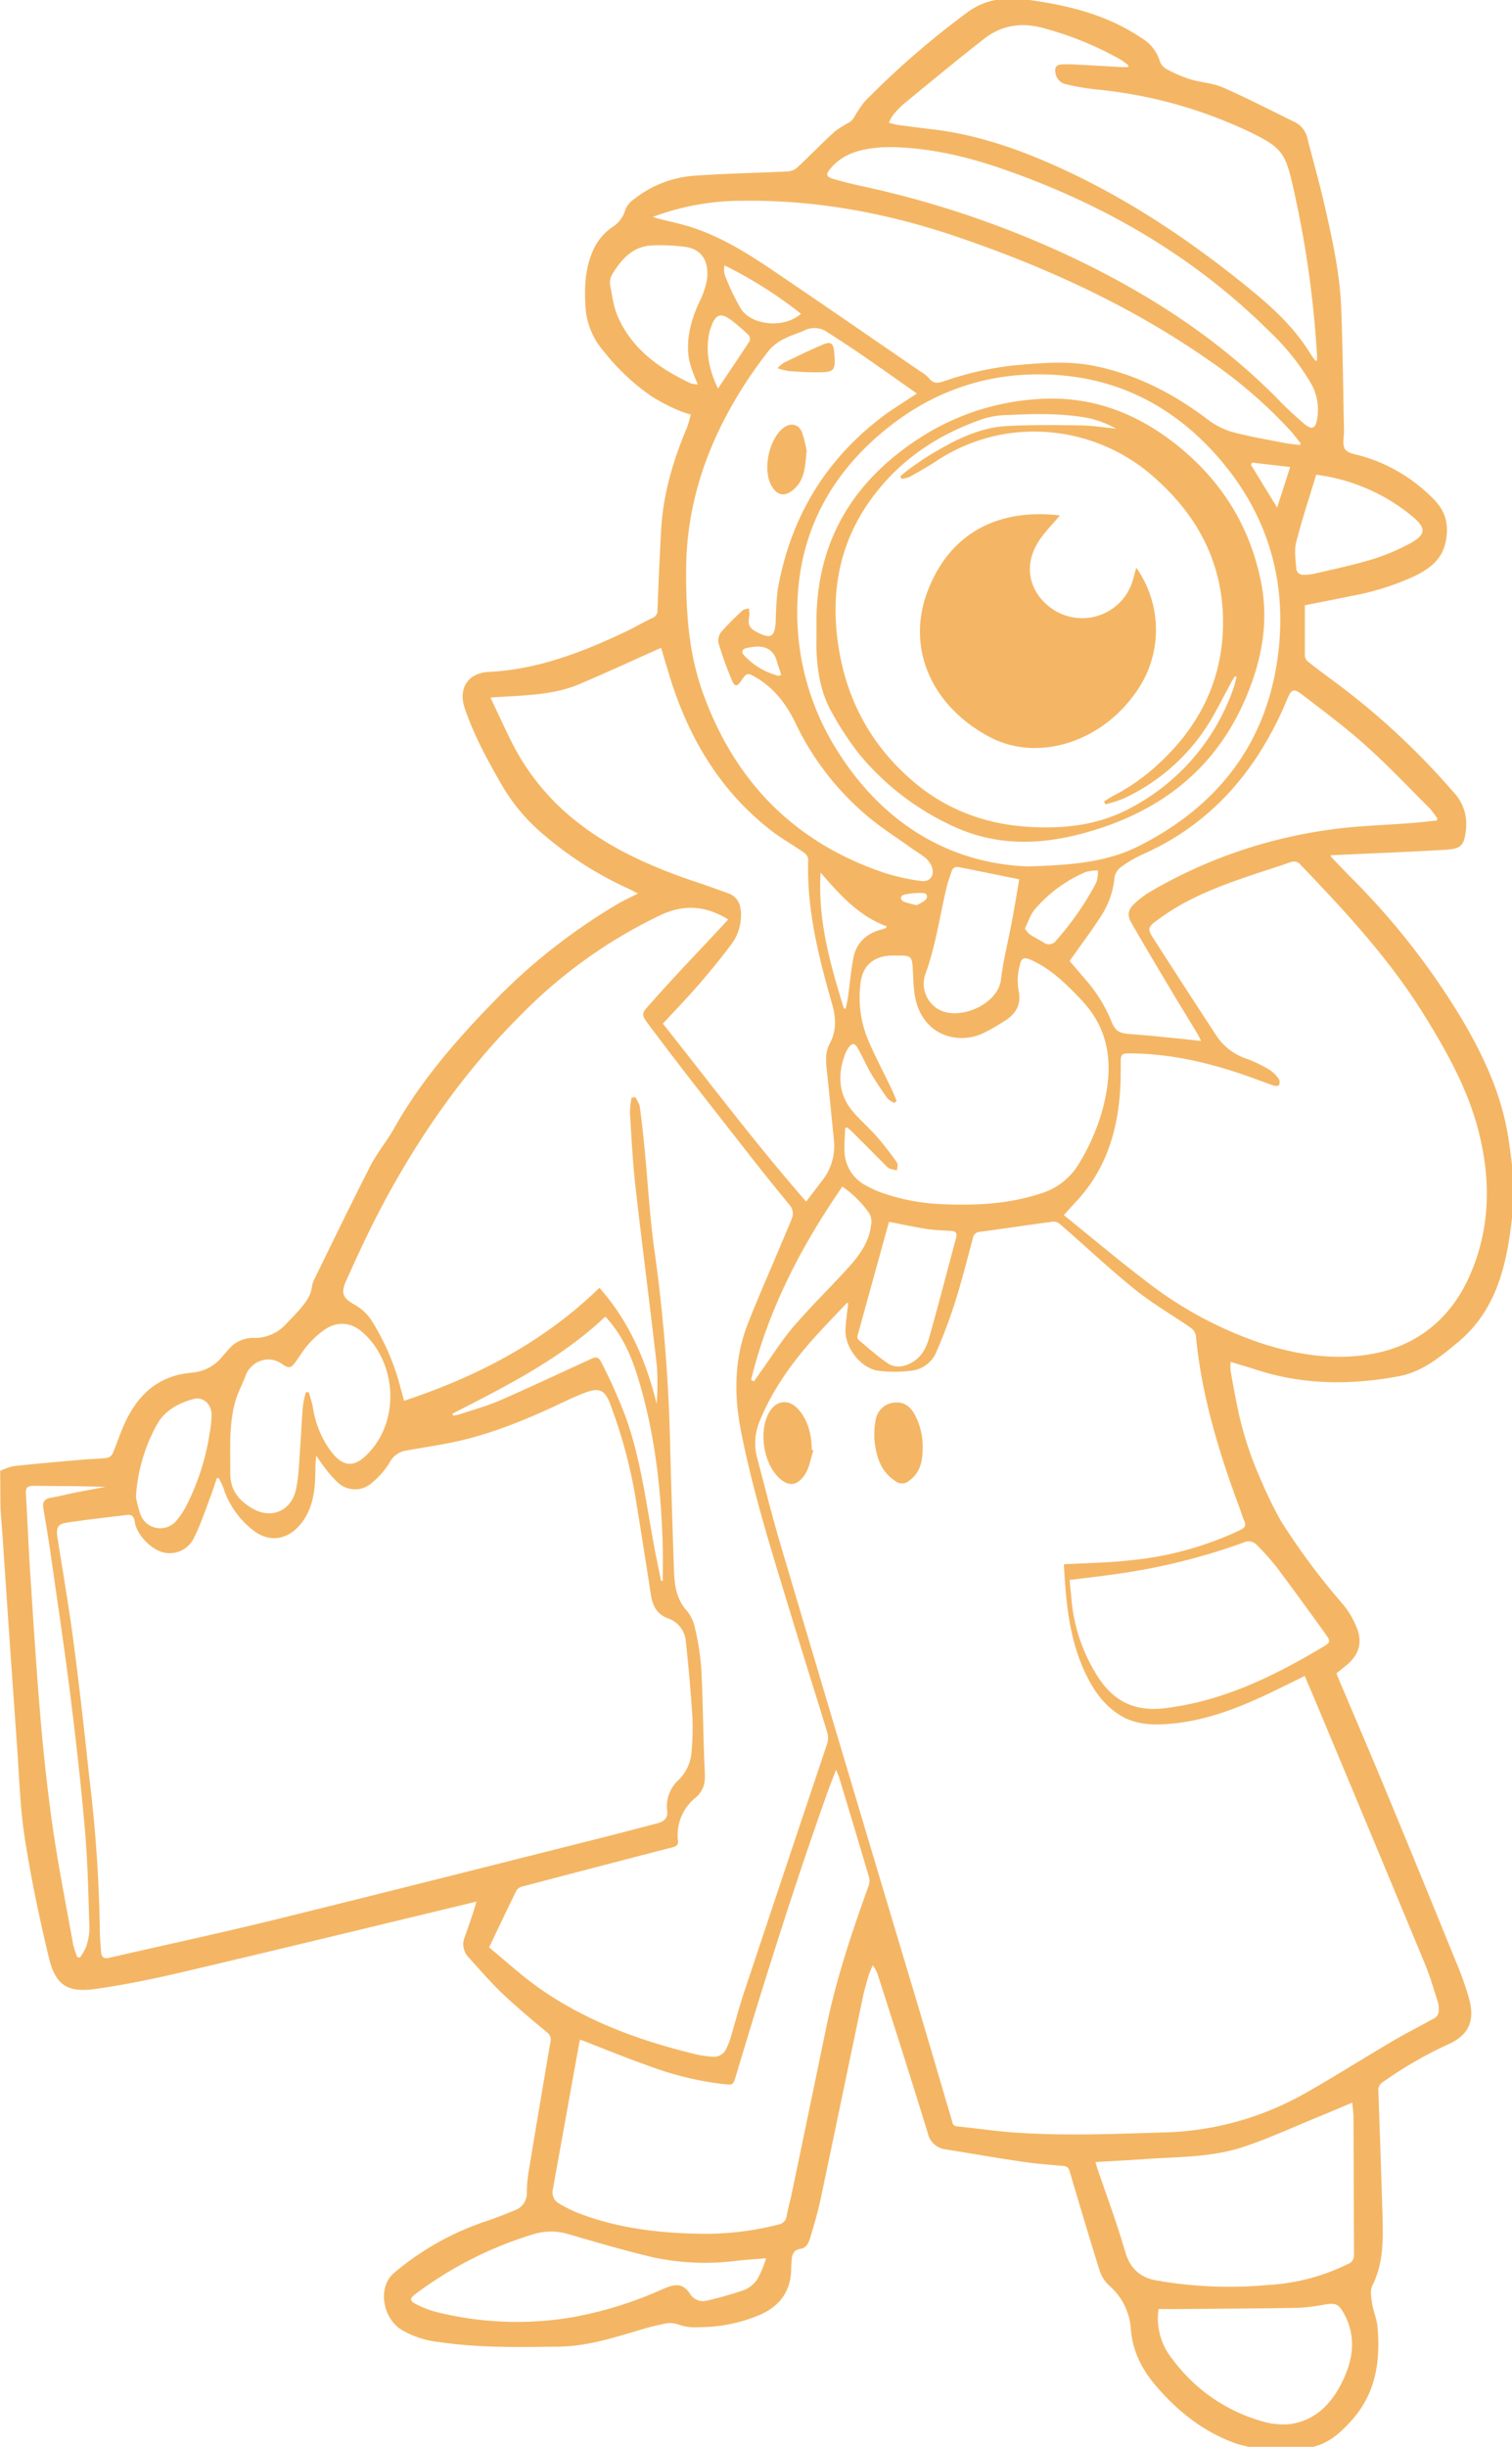 <svg xmlns="http://www.w3.org/2000/svg" viewBox="0 0 366 592" fill="#f4b664">
  <title>indevelop</title>
  <path d="M108,360.67a14.77,14.77,0,0,1,3.34-1.17c5.56-.6,11.13-1.07,16.71-1.56,1.92-.17,3.86-.18,5.78-.41a2,2,0,0,0,1.37-1c1.1-2.57,1.93-5.26,3.13-7.77,2.72-5.72,6.77-10,13.23-11.43a30.53,30.53,0,0,1,3-.45,10.35,10.35,0,0,0,7-3.63c.53-.63,1.07-1.23,1.61-1.84a7.65,7.65,0,0,1,6.13-2.91,10.26,10.26,0,0,0,8-3.48c1.14-1.17,2.28-2.34,3.34-3.57,1.36-1.59,2.61-3.24,2.85-5.45a5.85,5.85,0,0,1,.64-1.87c4.48-9.12,8.89-18.28,13.52-27.32,1.59-3.1,3.91-5.83,5.63-8.89,6.32-11.28,14.71-21,23.61-30.2a143.56,143.56,0,0,1,30.67-24.27c1.49-.87,3.07-1.58,4.84-2.48-1.07-.53-1.93-1-2.82-1.4A86.06,86.06,0,0,1,240,207.11a45.92,45.92,0,0,1-10.55-12.34c-3.45-6-6.78-12.07-9-18.64-1.62-4.78.78-8.51,5.82-8.77,12-.6,22.88-4.85,33.52-9.92,2.07-1,4-2.17,6.11-3.13a1.92,1.92,0,0,0,1.21-2c.26-6.56.53-13.12.91-19.67.5-8.48,2.92-16.48,6.17-24.27.44-1.06.7-2.19,1-3.29a22,22,0,0,1-3-1,48.18,48.18,0,0,1-6.46-3.36,53.14,53.14,0,0,1-11.63-10.93,17.93,17.93,0,0,1-4.35-10c-.37-4.87-.29-9.66,1.69-14.23A13.28,13.28,0,0,1,256,59.87a7.41,7.41,0,0,0,3.34-4.36A5.6,5.6,0,0,1,261.4,53,26.56,26.56,0,0,1,276,47.31c7.55-.55,15.13-.67,22.7-1.05a3.8,3.8,0,0,0,2.22-.92c3.09-2.88,6-5.91,9.14-8.76a26.83,26.83,0,0,1,3.57-2.23,4.15,4.15,0,0,0,1-1.05,30.54,30.54,0,0,1,2.68-4,208,208,0,0,1,25-21.66A16.28,16.28,0,0,1,349,4.79h8.24c1.3.21,2.6.39,3.89.62,8.24,1.41,16.11,3.83,23.12,8.56a9.81,9.81,0,0,1,4.45,5.6,3.64,3.64,0,0,0,1.74,2A33.53,33.53,0,0,0,396.16,24c2.61.78,5.47.88,7.93,2,5.81,2.54,11.44,5.48,17.15,8.26a5.76,5.76,0,0,1,3.2,4c1.35,5.32,2.86,10.6,4.09,15.94,1.89,8.27,3.75,16.59,4.09,25.1.38,9.91.46,19.83.68,29.75,0,1.52-.46,3.42.27,4.45s2.66,1.23,4.11,1.66a39.49,39.49,0,0,1,17.53,10.63c3,3.11,3.53,6.65,2.58,10.57-1,4.16-4.25,6.31-7.8,8a64.43,64.43,0,0,1-15.1,4.66c-3.66.77-7.34,1.47-11.07,2.21,0,4.18,0,8.25,0,12.32a2.09,2.09,0,0,0,.76,1.33c1.84,1.45,3.72,2.85,5.6,4.24a179,179,0,0,1,29.66,27.38,11.14,11.14,0,0,1,3,8.79c-.42,4-1.07,4.89-5.08,5.11-8.63.5-17.27.84-25.91,1.24l-1.78.08a1.56,1.56,0,0,0,.15.44c1.65,1.72,3.3,3.46,5,5.17a176.9,176.9,0,0,1,26.62,34.06c5.31,9,9.65,18.35,11.25,28.78.42,2.7.73,5.43,1.09,8.14v9.47c-.31,2.36-.56,4.72-.94,7.07-1.53,9.49-4.55,18.18-12.31,24.64-4.35,3.62-8.68,7.21-14.37,8.28-11.65,2.18-23.25,2.12-34.66-1.63-2-.64-3.95-1.2-6.05-1.84a14.25,14.25,0,0,0,0,2.2q.73,4.2,1.57,8.39a84.68,84.68,0,0,0,6,18.5,91.12,91.12,0,0,0,4.62,9.41A164.31,164.31,0,0,0,433,392.9a21.09,21.09,0,0,1,3.49,6c1.32,3.51.26,6.46-2.64,8.82-.78.64-1.57,1.27-2.38,1.92L432,411c3.92,9.27,7.89,18.51,11.74,27.8q8.43,20.36,16.71,40.75a71.89,71.89,0,0,1,3.22,9.18c1.31,5.19-.36,8.63-5.3,10.74a98.53,98.53,0,0,0-15.57,9,2.31,2.31,0,0,0-1.18,2.34q.54,15.1,1,30.21c.15,5.7.24,11.38-2.45,16.72-.59,1.16-.3,2.87-.09,4.28.3,1.95,1.15,3.82,1.33,5.76.72,8.15-.37,15.85-6,22.3-3.08,3.49-6.41,6.56-11.38,7-.85.07-1.69.26-2.54.39h-7.94a55.73,55.73,0,0,1-6.2-1.41c-7.74-2.7-14-7.57-19.3-13.7-3.57-4.08-5.93-8.59-6.35-14a15.18,15.18,0,0,0-5.07-10.43,8.51,8.51,0,0,1-2.39-3.47c-2.55-8.08-4.95-16.21-7.36-24.34a1.55,1.55,0,0,0-1.58-1.29c-3.25-.29-6.5-.52-9.72-1-6.23-.91-12.44-2-18.66-3a5,5,0,0,1-4.36-3.87c-1.8-5.88-3.64-11.74-5.48-17.6q-3.36-10.6-6.76-21.18a13.46,13.46,0,0,0-1.07-1.92,22.1,22.1,0,0,0-1,2.39c-.55,1.91-1.11,3.81-1.51,5.75-3.38,16.11-6.71,32.24-10.12,48.35-.67,3.17-1.58,6.3-2.52,9.41-.36,1.19-.9,2.54-2.38,2.73s-2,1.19-2.11,2.5c-.07.81-.11,1.63-.13,2.44-.09,5.32-2.76,8.9-7.52,11a37.12,37.12,0,0,1-14.69,3,11.76,11.76,0,0,1-4.65-.48,6.36,6.36,0,0,0-4.11-.28c-1.38.3-2.78.61-4.14,1-6.92,2-13.74,4.38-21.1,4.48-9.67.13-19.34.32-28.94-1.1a22.29,22.29,0,0,1-9.34-3.08c-4.58-3-5.58-10.42-1.62-13.68a67.7,67.7,0,0,1,22.35-12.52c2.31-.75,4.56-1.69,6.83-2.59a4.43,4.43,0,0,0,2.94-4.52,32.41,32.41,0,0,1,.46-5q2.58-15.64,5.26-31.28a2.08,2.08,0,0,0-.8-2.23c-3.58-3-7.21-6-10.6-9.21-3-2.83-5.68-5.95-8.45-9a4.53,4.53,0,0,1-.93-4.83c.72-2,1.4-4,2.09-6.05.25-.73.44-1.48.77-2.59l-3.73.91c-22.32,5.37-44.63,10.8-67,16.05-7.06,1.66-14.19,3.15-21.37,4.16-7,1-9.81-.89-11.44-7.72-2.27-9.48-4.28-19-5.78-28.67-1.13-7.22-1.34-14.58-1.86-21.89q-1.8-25.35-3.5-50.71c-.16-2.38-.35-4.75-.53-7.13Zm205.32-40.53L313,320c-2.54,2.69-5.12,5.34-7.61,8.09-5.44,6-10.2,12.54-13.36,20.11a13.9,13.9,0,0,0-.85,9.09c1.89,7.12,3.65,14.27,5.75,21.33Q313.15,433.3,329.56,488c2.95,9.88,5.84,19.78,8.77,29.66.2.68.19,1.49,1.3,1.6,4.6.45,9.19,1.15,13.8,1.48,11.85.84,23.7.37,35.56,0a72.93,72.93,0,0,0,34.27-9.14c7.44-4.18,14.65-8.77,22-13.09,3.27-1.92,6.67-3.61,10-5.47a2.13,2.13,0,0,0,.93-1.4,6.27,6.27,0,0,0-.2-2.55c-1-3.05-1.86-6.14-3.08-9.08q-13.34-32.17-26.81-64.3c-.75-1.81-1.54-3.61-2.31-5.42-4.1,2-8,4-12,5.75-7.05,3.15-14.33,5.52-22.12,5.92-3.75.2-7.43-.18-10.72-2.26-4.08-2.57-6.59-6.42-8.54-10.69-3.73-8.18-4.44-16.95-4.93-25.75,0-.07.11-.15,0,0,5.33-.3,10.53-.35,15.67-.92A80.13,80.13,0,0,0,408.13,375c1.1-.55,1.58-1.05,1-2.28-.45-1-.7-2-1.08-3-5.06-13.56-9.26-27.34-10.62-41.84a3,3,0,0,0-1.27-1.86c-4.47-3.1-9.23-5.82-13.45-9.23-6.21-5-12-10.49-18.06-15.74a2.53,2.53,0,0,0-1.68-.7c-6,.79-11.88,1.69-17.83,2.48a1.74,1.74,0,0,0-1.68,1.53c-1.38,5.15-2.69,10.33-4.29,15.41a126.59,126.59,0,0,1-4.54,12.1,7.46,7.46,0,0,1-6.25,4.58,32.94,32.94,0,0,1-7.75,0c-4.39-.59-8.35-5.83-8-10.23C312.75,324.16,313.05,322.15,313.28,320.14ZM160.92,362.39l-.48.05c-.48,1.42-.92,2.86-1.45,4.25-1.29,3.36-2.39,6.82-4,10a6.5,6.5,0,0,1-7.18,3.78c-3.07-.56-6.74-4.27-7.2-7.38-.17-1.12-.55-1.91-1.78-1.77-5,.6-10,1.14-15,1.92-1.89.3-2.28,1.35-2,3.29,1.36,8.69,2.87,17.36,4,26.08,1.43,10.84,2.62,21.71,3.79,32.59a345.35,345.35,0,0,1,2.5,36.23c0,1.92.17,3.86.33,5.78.1,1.14.72,1.54,1.9,1.27,13.07-3,26.19-5.82,39.21-9,26.64-6.55,53.23-13.31,79.84-20,4.58-1.15,9.15-2.36,13.71-3.56,1.54-.4,2.58-1.24,2.35-3a8.6,8.6,0,0,1,2.73-7.45,10.54,10.54,0,0,0,3.15-6.62,64,64,0,0,0,.23-8.53q-.59-9.14-1.58-18.23a6.42,6.42,0,0,0-4.24-5.71c-2.81-1-3.82-3.09-4.24-5.78-1.21-7.84-2.43-15.67-3.72-23.5a120.46,120.46,0,0,0-6.13-22.62c-1.3-3.46-2.68-4-6.13-2.72-2.42.93-4.76,2.06-7.1,3.16-8.58,4-17.36,7.47-26.73,9.2-3.2.59-6.42,1.08-9.62,1.66a5.45,5.45,0,0,0-3.82,2.89,20,20,0,0,1-4.5,5.08,6.1,6.1,0,0,1-8-.24,28,28,0,0,1-3.38-3.88c-.68-.84-1.25-1.75-1.86-2.63-.28,2.12-.19,4.1-.3,6.08-.23,4.14-1.16,8.07-4.14,11.19s-7.08,3.62-10.66.91a21.32,21.32,0,0,1-7.15-9.69C162,364.41,161.4,363.41,160.92,362.39Zm99.92-92,.85-.18a8,8,0,0,1,1.13,2.24c.49,3.58.87,7.17,1.22,10.76.78,8.05,1.2,16.15,2.34,24.14a403.79,403.79,0,0,1,3.79,46.84q.4,15.42.95,30.83c.13,3.43.6,6.73,3.11,9.49a9.79,9.79,0,0,1,2,4.38,61.33,61.33,0,0,1,1.5,9.78c.41,8.38.44,16.79.85,25.18.12,2.44-.36,4.25-2.23,5.87a11.61,11.61,0,0,0-4.28,10.43c.11,1.06-.41,1.36-1.33,1.59q-18.08,4.68-36.13,9.43a2.56,2.56,0,0,0-1.59.94c-2.23,4.5-4.36,9-6.66,13.85,4.06,3.33,7.92,6.91,12.19,9.9,11.4,8,24.27,12.66,37.7,15.93a27.05,27.05,0,0,0,4.21.62,3.26,3.26,0,0,0,3.33-2,15.49,15.49,0,0,0,1-2.54c1.1-3.65,2.05-7.34,3.25-10.95q10-30,20.06-60a4.84,4.84,0,0,0,.17-2.76c-2.73-9-5.61-18-8.36-27.08-4.59-15.12-9.43-30.17-12.52-45.7-1.78-8.9-1.77-17.73,1.58-26.28,2.49-6.38,5.29-12.65,7.95-19,.9-2.15,1.85-4.29,2.7-6.46a3.15,3.15,0,0,0-.6-3.39c-3.52-4.29-7-8.61-10.42-13-7.68-9.82-15.41-19.6-22.88-29.57-2.89-3.86-2.71-3.35.25-6.7,5.56-6.29,11.4-12.33,17.12-18.47l1.14-1.26c-5.42-3.35-10.71-3.73-16.49-1a119.07,119.07,0,0,0-33.59,24c-14,13.93-25.1,29.9-34.23,47.31-2.9,5.53-5.52,11.22-8.08,16.92-1.44,3.19-1,4.32,2,6a11.65,11.65,0,0,1,4.39,4.34A56.39,56.39,0,0,1,204.76,340c.33,1.24.69,2.48,1,3.71,17.76-5.89,33.87-14.27,47.3-27.34,7.32,8.27,11.32,17.8,13.85,28.06a64,64,0,0,0,.05-9.18c-1.65-14.51-3.55-29-5.19-43.49-.67-5.91-.95-11.86-1.33-17.8A20.34,20.34,0,0,1,260.84,270.38Zm104.64,28.4c6.71,5.41,13.12,10.83,19.8,15.9A93.77,93.77,0,0,0,413.93,330c9,2.82,18.23,4.07,27.4,2.11,10.33-2.21,17.89-8.71,22.24-18.34,5.21-11.54,5.35-23.63,2.19-35.69-2.67-10.17-7.82-19.28-13.34-28.14-8.37-13.43-19.11-24.93-30-36.3a2,2,0,0,0-1.44-.4,8.26,8.26,0,0,0-1.73.55c-8.34,2.77-16.79,5.25-24.58,9.43a56.51,56.51,0,0,0-7.14,4.62c-1.65,1.24-1.71,1.91-.6,3.64q7.69,12,15.51,23.94a14.06,14.06,0,0,0,7.42,5.58,32,32,0,0,1,5.46,2.66,8.53,8.53,0,0,1,2.23,2.25,1.62,1.62,0,0,1,0,1.41c-.1.2-.85.26-1.22.14-1.59-.52-3.15-1.14-4.73-1.71-9.89-3.61-20-6.13-30.63-6.09-1.38,0-1.71.43-1.72,1.72,0,3.36,0,6.74-.39,10.06-1,9-4,17.2-10.3,23.94C367.62,296.38,366.69,297.45,365.48,298.78ZM226.68,173.56c1.94,4.08,3.55,7.64,5.31,11.12a56.69,56.69,0,0,0,15.69,19c8.18,6.44,17.52,10.62,27.29,14,3.07,1,6.15,2.12,9.2,3.21,2.12.76,3,2.32,3.14,4.57a11.79,11.79,0,0,1-2.37,7.87c-2.46,3.3-5.08,6.49-7.77,9.6s-5.76,6.29-8.75,9.53c11.43,14.38,22.41,29,34.68,43.06,1.38-1.82,2.56-3.33,3.7-4.86a13.51,13.51,0,0,0,3.06-9.65c-.57-5.56-1.09-11.13-1.7-16.69-.26-2.41-.53-4.9.63-7,1.76-3.25,1.51-6.43.55-9.75-3.26-11.41-6.16-22.89-5.74-34.91a2.41,2.41,0,0,0-1.07-1.61c-2.63-1.84-5.45-3.41-8-5.38-11.65-9.08-19.1-21.06-23.73-34.93-1-3-1.87-6.1-2.82-9.21-6.71,3-13.21,6-19.79,8.79S234.25,173,226.68,173.56Zm21.74,324.7a4.94,4.94,0,0,0-.22.68q-3.21,17.78-6.41,35.56a3.06,3.06,0,0,0,1.6,3.48,33.67,33.67,0,0,0,4.5,2.24c9.23,3.55,18.87,4.8,28.7,5a71.08,71.08,0,0,0,19.8-2.21,2.4,2.4,0,0,0,2-2.1c.39-2.1,1-4.16,1.4-6.25q4.13-19.77,8.22-39.56c2.4-11.57,6.13-22.74,10.13-33.84a3.82,3.82,0,0,0,.21-2.18c-2.38-8.09-4.82-16.16-7.26-24.23-.15-.5-.39-1-.75-1.85-.77,2-1.41,3.61-2,5.23C300.22,461,293,484,286.08,507.09c-.66,2.22-.66,2.16-3,1.94a76.48,76.48,0,0,1-18-4.38C259.49,502.7,254.05,500.44,248.42,498.26ZM266,57.27c.43.14.75.28,1.08.36,2.71.7,5.46,1.24,8.11,2.09,7.9,2.53,14.75,7,21.53,11.64,11.37,7.69,22.67,15.51,34,23.28a9,9,0,0,1,2.15,1.69c1,1.28,2.07,1.19,3.35.78a77.64,77.64,0,0,1,16.9-3.89c6.55-.59,13.16-1.21,19.63.08,10,2,18.86,6.5,27,12.57a19.38,19.38,0,0,0,6.09,3.32c4.34,1.22,8.82,1.93,13.25,2.81,1.16.23,2.34.31,3.51.46l.22-.38c-.89-1.09-1.72-2.23-2.66-3.26A115.28,115.28,0,0,0,400.8,92.11C382.06,79,361.53,69.57,340,62.21c-17.18-5.88-34.77-9.16-53-8.84A61.39,61.39,0,0,0,266,57.27ZM329.91,100c-4.55-3.19-8.9-6.28-13.29-9.31-2.76-1.9-5.58-3.72-8.4-5.54a5.47,5.47,0,0,0-5.65-.37c-1.42.68-3,1.06-4.37,1.79a12.28,12.28,0,0,0-3.89,2.73A109.62,109.62,0,0,0,287.45,99c-8.33,13.32-13.32,27.66-13.4,43.57-.05,10.18.57,20.2,4.07,29.9,7.74,21.45,22.14,36.15,43.83,43.47a49.72,49.72,0,0,0,9,2c2.29.32,3.43-1.58,2.45-3.72a5.44,5.44,0,0,0-1.47-1.9c-1.1-.89-2.34-1.6-3.5-2.43-3.66-2.64-7.53-5.05-10.93-8a67.25,67.25,0,0,1-16.91-22c-2.17-4.57-5.13-8.54-9.61-11.18-2.06-1.21-2.28-1.2-3.61.81-.93,1.4-1.55,1.49-2.2-.05a88.68,88.68,0,0,1-3.3-9.13,3.36,3.36,0,0,1,.69-2.67,69.76,69.76,0,0,1,5.14-5.18c.35-.33,1-.35,1.51-.51a6.53,6.53,0,0,1,.15,1.69c-.43,2.27-.11,3.05,1.84,4.07,3.34,1.75,4.3,1.21,4.54-2.59a73.84,73.84,0,0,1,.46-7.61c3.12-17.85,11.92-32.23,26.64-42.89C325.08,103.11,327.41,101.65,329.91,100Zm96.52-7.87.34-.16c0-.34,0-.69,0-1A248.68,248.68,0,0,0,421,50.18c-1.88-8.5-2.86-9.66-10.24-13.33l-.69-.32a111,111,0,0,0-36.86-10.11A56.6,56.6,0,0,1,366,25.17a3.26,3.26,0,0,1-2.57-2.9c-.18-1.13.23-1.8,1.39-1.88a28.65,28.65,0,0,1,3.21,0c3.86.19,7.72.43,11.58.64.46,0,.92,0,1.39,0l.1-.44c-.63-.47-1.24-1-1.92-1.4A79.49,79.49,0,0,0,361,11.72c-5.36-1.6-10.36-1-14.74,2.41-6.67,5.17-13.15,10.57-19.68,15.92A21.58,21.58,0,0,0,324,32.82a9.55,9.55,0,0,0-.87,1.68c.89.21,1.51.42,2.15.51,2.82.38,5.64.75,8.47,1.08,10.56,1.25,20.48,4.67,30.11,9,17.13,7.73,32.59,18.1,47.1,30,5.49,4.49,10.62,9.34,14.34,15.5A15.39,15.39,0,0,0,426.43,92.11ZM325,271.16l-.55.49a6.15,6.15,0,0,1-1.74-1.19c-1.4-2-2.75-4-4-6.11-1.12-1.93-2-4-3.11-5.94-.77-1.36-1.43-1.34-2.33,0a6.14,6.14,0,0,0-.71,1.34c-1.95,5.21-1.66,10.1,2.21,14.39,1.8,2,3.83,3.81,5.6,5.84a75.71,75.71,0,0,1,4.74,6.12c.29.41,0,1.2,0,1.82a10.86,10.86,0,0,1-1.8-.38,3.59,3.59,0,0,1-1.05-.87c-2.7-2.7-5.38-5.41-8.08-8.11a12.61,12.61,0,0,0-1.2-1l-.43.15c-.06,1.91-.26,3.82-.16,5.72a9.6,9.6,0,0,0,5.39,8.3,24,24,0,0,0,3.18,1.47,49,49,0,0,0,14.91,2.92c8.18.39,16.27,0,24.14-2.61a16.13,16.13,0,0,0,9.13-7.2,51.3,51.3,0,0,0,5.55-12.51c2.7-9.76,2.62-19-4.9-27-3.59-3.79-7.23-7.46-12.06-9.67-1.87-.85-2.54-.68-2.95,1.34a14.06,14.06,0,0,0-.3,5.72c.86,3.68-.65,6-3.56,7.76a49.7,49.7,0,0,1-5,2.84,12.17,12.17,0,0,1-7.31.95c-4.81-.88-8.24-4.51-9.19-10-.42-2.39-.38-4.86-.56-7.29-.16-2-.58-2.42-2.65-2.47-.87,0-1.74,0-2.6,0-4.38.2-7,2.64-7.38,7a26.55,26.55,0,0,0,1.44,12.33c1.61,4.15,3.78,8.08,5.69,12.12C324,268.69,324.5,269.93,325,271.16Zm48.15,256.72c.12.49.18.78.27,1.06,2.32,6.84,4.87,13.6,6.87,20.52,1.28,4.44,3.94,6.63,8.3,7.18.3,0,.6.11.9.16a102.53,102.53,0,0,0,25.42.83,49.91,49.91,0,0,0,19.33-5.07,2.21,2.21,0,0,0,1.47-2.2c-.05-11-.06-22-.11-33,0-1.18-.18-2.37-.3-3.85-2.87,1.21-5.42,2.31-8,3.36-6.2,2.52-12.3,5.38-18.65,7.45-7.35,2.39-15.15,2.3-22.81,2.8C381.72,527.42,377.56,527.63,373.19,527.88ZM356.71,214.42c10.92-.32,19.3-1.06,27.06-5,19.83-10.06,31.6-26,33.78-48.19,1.79-18.28-3.9-34.4-16.53-47.8-9.82-10.43-22-16.65-36.29-17.84-17.51-1.45-32.85,4.13-45.71,16C307.75,122,301.53,135,301,150.38a62.23,62.23,0,0,0,9.62,36C321.77,204.2,338,213.7,356.71,214.42Zm10.16,22.87c1.19,1.39,2.45,2.85,3.69,4.33a35.39,35.39,0,0,1,6.26,9.87c1.11,2.85,1.93,3.3,5,3.51,4,.28,8,.73,12,1.12,1.53.15,3.05.33,4.88.53-.4-.79-.59-1.25-.85-1.68-1.65-2.74-3.33-5.47-5-8.22-3.69-6.2-7.41-12.39-11-18.63-1.12-1.94-.86-3.24.78-4.76a22.51,22.51,0,0,1,3.77-2.83,117.64,117.64,0,0,1,43.08-14.95c6.67-1,13.46-1.12,20.2-1.66,2-.17,4.07-.41,6.11-.61l.1-.52a22.74,22.74,0,0,0-1.93-2.5c-5.15-5.14-10.16-10.43-15.58-15.28-4.88-4.36-10.16-8.28-15.37-12.27-1.89-1.44-2.42-1.16-3.38,1-.35.79-.68,1.58-1,2.37-7.09,15.84-17.84,28.17-34,35.36a30,30,0,0,0-5.26,3.05,4.09,4.09,0,0,0-1.63,2.57,20.42,20.42,0,0,1-3.47,9.66C372,230.28,369.43,233.66,366.87,237.29Zm0,149.77c.15,1.56.31,3,.44,4.46a41.24,41.24,0,0,0,6.43,19c3.81,5.9,8.91,8.44,16.15,7.57,14.11-1.7,26.42-7.75,38.36-14.86,1.8-1.07,1.83-1.33.56-3.11-3.92-5.45-7.86-10.88-11.89-16.25a60.77,60.77,0,0,0-4.68-5.22,2.68,2.68,0,0,0-3.17-.68,151.55,151.55,0,0,1-31.62,7.75C374,386.21,370.51,386.6,366.87,387.06ZM323.78,40.38c-1,0-2.42,0-3.78.18-4.19.44-8.09,1.54-11,5-1.19,1.43-1.11,2,.71,2.53,2.14.63,4.31,1.17,6.49,1.65A235.4,235.4,0,0,1,365,65.9c19.54,9,37.52,20.34,52.67,35.85,1.91,2,3.95,3.81,6,5.59,1.83,1.55,2.76,1.16,3.12-1.16a12.77,12.77,0,0,0-1.37-8.41,55.94,55.94,0,0,0-9.8-12.42C397.27,67,375.36,54.27,350.92,45.76,342.25,42.75,333.37,40.58,323.78,40.38ZM182,341.63l.68,0a34.1,34.1,0,0,1,1,3.52,24,24,0,0,0,3.83,10c3.4,4.92,6.37,5.06,10.28.5,6.9-8,6-21.19-1.87-28.34-2.79-2.53-6.05-3-9.22-.92a21.49,21.49,0,0,0-4.17,3.75c-1.18,1.31-2.06,2.89-3.13,4.31s-1.56,1.44-3.1.4a5.8,5.8,0,0,0-3.15-1.14,6,6,0,0,0-5.8,4.07c-.81,2.18-2,4.27-2.55,6.5-1.46,5.58-1.06,11.3-1.1,17,0,4,2,6.45,5.14,8.35,4.76,2.9,9.7.78,10.82-4.68a41.23,41.23,0,0,0,.66-5.44c.35-4.82.59-9.65.95-14.46A24,24,0,0,1,182,341.63ZM293.4,551.16c-2.55.22-4.72.36-6.89.59a60.27,60.27,0,0,1-20.19-.75c-6.92-1.61-13.74-3.62-20.56-5.61a14.51,14.51,0,0,0-9,.06,91.93,91.93,0,0,0-28.37,14.47c-1.32,1-1.21,1.61.26,2.34a25,25,0,0,0,4.51,1.8,80.61,80.61,0,0,0,33.3,1.39,93.83,93.83,0,0,0,21.92-6.82c2.62-1.11,4.74-1.79,6.64,1.2a3.69,3.69,0,0,0,4,1.6,91.3,91.3,0,0,0,9.08-2.58,7.17,7.17,0,0,0,3.26-2.74A26.28,26.28,0,0,0,293.4,551.16Zm95,12.29a15.63,15.63,0,0,0,3.41,12.18,40.7,40.7,0,0,0,21.4,14.9,17.61,17.61,0,0,0,7,.76c5.79-.79,9.68-4.51,12.29-9.51,2.89-5.55,4-11.3.8-17.19-1.3-2.37-2-2.66-4.7-2.22a46,46,0,0,1-6.49.8c-9.47.16-18.93.2-28.39.28C392,563.47,390.26,563.45,388.44,563.45ZM126.67,478.32l.66.08a12.53,12.53,0,0,0,1.45-2.55,14.23,14.23,0,0,0,.83-4.47c-.25-7.82-.39-15.66-1.06-23.45-.93-10.84-2.15-21.66-3.5-32.46-1.43-11.45-3.14-22.86-4.77-34.28-.54-3.83-1.19-7.63-1.82-11.44-.24-1.45.16-2.3,1.73-2.57,2.1-.36,4.17-.9,6.26-1.32,2.33-.46,4.66-.87,7-1.31-5.83-.24-11.62-.2-17.41-.27-1.54,0-1.9.57-1.81,2,.38,6.14.61,12.3,1,18.44,1.4,21,2.54,41.94,5.58,62.75,1.35,9.3,3.2,18.52,4.86,27.77A24.75,24.75,0,0,0,126.67,478.32Zm228-260.8c-5.07-1-9.85-2-14.63-2.93a1.38,1.38,0,0,0-1.73,1.07,38.74,38.74,0,0,0-1.24,3.92c-1.65,7-2.64,14.16-5.15,21a7.16,7.16,0,0,0,3.1,8.35c5,3,14.51-1.07,15.24-7.13.57-4.78,1.79-9.48,2.67-14.23C353.56,224.26,354.09,221,354.68,217.52Zm-31.52,82.9c.06-.07,0,0,0,0q-3.82,13.79-7.62,27.58a1.08,1.08,0,0,0,.21.92c2.29,1.92,4.52,3.95,7,5.64,1.89,1.31,4,1,6-.14,2.36-1.35,3.47-3.61,4.14-6,2.28-8.06,4.37-16.16,6.54-24.24.26-1-.1-1.47-1.06-1.55-2-.17-4.07-.18-6.07-.49C329.28,301.68,326.27,301,323.16,300.42ZM276.87,97.81c-.44-1.1-.75-1.78-1-2.48a22.5,22.5,0,0,1-1.13-3.61c-.75-4.73.4-9.15,2.31-13.46a21,21,0,0,0,2.05-5.84c.52-4.5-1.29-7.45-5.52-7.93a45.3,45.3,0,0,0-8.06-.3c-4.52.3-7.19,3.43-9.39,7a4.06,4.06,0,0,0-.46,2.65c.51,2.67.86,5.47,2,7.9,3.52,7.73,10.06,12.29,17.48,15.8A9.12,9.12,0,0,0,276.87,97.81Zm149.69,21.84c-1.64,5.43-3.43,10.81-4.83,16.3-.51,2-.16,4.2,0,6.31.07,1.2,1,1.71,2.17,1.6a16,16,0,0,0,2-.21c4.69-1.12,9.43-2.08,14-3.47a49.6,49.6,0,0,0,9.37-3.91c3.89-2.1,4-3.73.52-6.58A45.49,45.49,0,0,0,426.56,119.65ZM217.46,346.83l.19.48a14.34,14.34,0,0,0,1.45-.3c3.27-1.09,6.64-2,9.79-3.36,7.22-3.13,14.33-6.5,21.48-9.77,2.1-1,2.42-1,3.45,1.11a127,127,0,0,1,5.6,12.65c3.57,9.95,4.89,20.42,6.79,30.76.54,3,1.18,5.92,1.77,8.88l.42-.06c0-2.52.05-5.05,0-7.57-.32-13.57-1.77-27-5.57-40.06-1.69-5.84-3.87-11.46-8.34-16.25C243.68,333.55,230.54,340.14,217.46,346.83Zm72.31-8.19.7.38c.62-.89,1.23-1.78,1.86-2.66,2.54-3.54,4.85-7.28,7.69-10.58,4.1-4.78,8.63-9.2,12.89-13.85,2.86-3.14,5.49-6.47,5.93-10.93a4.25,4.25,0,0,0-.36-2.49,25.6,25.6,0,0,0-6.62-6.63C301.87,306.37,293.93,321.63,289.77,338.64ZM140.86,366.91a25.52,25.52,0,0,0,1.23,4.62,5.1,5.1,0,0,0,8.51,1.25,17.86,17.86,0,0,0,2.45-3.66,57.11,57.11,0,0,0,5.61-17.31,27.48,27.48,0,0,0,.52-4.68c0-2.63-2.07-4.46-4.31-3.87-3.69,1-6.94,2.72-8.9,6.16A41.45,41.45,0,0,0,140.86,366.91ZM312.23,248.79h.47c.18-1,.41-1.91.54-2.88.43-3.07.7-6.16,1.26-9.21.71-3.84,3.21-6.1,6.95-7.05.32-.08.63-.22.94-.33l.21-.41c-6.75-2.46-11.32-7.6-16-13C305.87,227.64,309,238.23,312.23,248.79Zm43.82-19.35a6.55,6.55,0,0,0,1.12,1.39c1.1.71,2.28,1.31,3.42,2a2.11,2.11,0,0,0,3-.46,70.7,70.7,0,0,0,9.77-14.12,9.33,9.33,0,0,0,.39-2.84,10.08,10.08,0,0,0-2.9.33,33.37,33.37,0,0,0-12.34,9C357.41,226,356.89,227.77,356.05,229.44ZM301.85,80.7A104.59,104.59,0,0,0,283.34,69a4.67,4.67,0,0,0,.1,2.4,56.22,56.22,0,0,0,3.84,8.06C289.94,83.63,297.87,84.28,301.85,80.7ZM281.76,98.79c2.66-4,5.22-7.73,7.7-11.55a1.53,1.53,0,0,0-.31-1.39c-1.16-1.13-2.4-2.19-3.67-3.21-3.07-2.44-4.33-2-5.56,1.72a7.8,7.8,0,0,0-.29,1C278.71,90,279.61,94.31,281.76,98.79Zm138.5,19-9.2-1.07-.29.54,6.34,10.34ZM297.08,168.06c-.37-1.13-.75-2.16-1.05-3.22-1.14-4-4.33-3.94-7.47-3.23-.84.19-1.22.93-.59,1.62a17.08,17.08,0,0,0,8.43,5.07C296.52,168.33,296.68,168.21,297.08,168.06Zm32.75,55.73A9,9,0,0,0,332,222.5c.59-.57.43-1.58-.47-1.63a16.36,16.36,0,0,0-4.74.4c-1,.26-1,1.3.06,1.72A24.16,24.16,0,0,0,329.83,223.79Z" transform="translate(-107.96 -4.79)" />
  <path d="M331.31,355c0,3.08-.48,6-3.21,8a2.63,2.63,0,0,1-3.44.11c-3.51-2.3-4.57-5.84-5-9.66a19.27,19.27,0,0,1,.27-5.14,5,5,0,0,1,4.14-4.13c2.3-.35,4,.52,5.27,2.77A16.48,16.48,0,0,1,331.31,355Z" transform="translate(-107.96 -4.79)" />
  <path d="M304.85,355.72c-.65,1.93-.94,4.1-2,5.76-1.79,2.74-3.95,3.19-6.4.8-3.75-3.66-4.91-11.31-2.26-15.85,1.68-2.87,4.67-3.24,6.95-.73,2.53,2.78,3.23,6.24,3.34,9.87Z" transform="translate(-107.96 -4.79)" />
  <path d="M303.22,113.86c-.36,3.73-.43,6.93-3.06,9.27-2.2,2-4.15,1.62-5.55-1-2.06-3.87-.46-11.18,3-13.83,1.73-1.31,3.69-.93,4.49,1.1A28.52,28.52,0,0,1,303.22,113.86Z" transform="translate(-107.96 -4.79)" />
  <path d="M296.16,93.88a8.54,8.54,0,0,1,1.49-1.3c3.19-1.53,6.36-3.11,9.62-4.47,1.74-.73,2.38-.29,2.57,1.56.54,5.1.06,5.15-4.26,5.2-2.23,0-4.46-.13-6.68-.3A19.19,19.19,0,0,1,296.16,93.88Z" transform="translate(-107.96 -4.79)" />
  <path d="M305.61,156.54c-.42-21,9.29-36.35,26.93-47a59.39,59.39,0,0,1,27-8.21c11.44-.74,21.73,2.67,30.91,9.33,12,8.71,19.83,20.27,22.76,34.93,1.95,9.78.15,19.08-3.72,28.13-7.49,17.51-21.11,27.7-39.05,32.61-10.89,3-21.71,3.18-32.18-1.83A64.13,64.13,0,0,1,316,187.32a74.67,74.67,0,0,1-6.54-9.9c-2.77-4.77-3.7-10.08-3.86-15.54C305.57,160.11,305.61,158.32,305.61,156.54Zm69.91,42.86-.29-.68a22,22,0,0,1,2-1.27,49,49,0,0,0,11.09-7.77c9.58-8.79,15.22-19.53,15.66-32.64.49-14.44-5.18-26.34-15.75-35.95a43.68,43.68,0,0,0-28.7-11.86,42.73,42.73,0,0,0-25.22,7.32c-2,1.3-4.09,2.46-6.18,3.62a8.11,8.11,0,0,1-1.88.49l-.39-.61c.73-.6,1.43-1.25,2.2-1.79,1.66-1.17,3.31-2.37,5.05-3.41,5.83-3.52,11.86-6.67,18.81-7,5.73-.29,11.49-.24,17.24-.14,3,0,6,.51,8.94.79a25.19,25.19,0,0,0-6.46-2.52c-6.59-1.26-13.27-1.08-19.94-.77a20.64,20.64,0,0,0-5.7.91c-10.32,3.54-19.23,9.21-26,17.88-7.88,10-10.79,21.48-9.48,34.07,1.5,14.39,7.53,26.49,18.62,35.89,8.26,7,17.93,10.42,28.69,10.93,8.46.41,16.51-.59,24.17-4.81a52,52,0,0,0,24.55-28.81c.32-.88.5-1.81.74-2.72l-.4-.12c-.35.55-.73,1.08-1,1.65-1.55,2.86-3,5.77-4.64,8.58A48,48,0,0,1,379.91,198,32.24,32.24,0,0,1,375.52,199.4Z" transform="translate(-107.96 -4.79)" />
  <path d="M364.54,129.5c-1.45,1.71-3,3.3-4.27,5-7.18,9.35-.16,18.08,6.83,19.53a12.74,12.74,0,0,0,15.18-9.22c.24-.88.48-1.76.72-2.67a26,26,0,0,1-.3,30.46c-8.62,12.08-23.93,16.6-35.41,10.39C333,175.26,327.07,160.89,332.82,147,339.05,131.87,351.94,128,364.54,129.5Z" transform="translate(-107.96 -4.79)" />
</svg>
